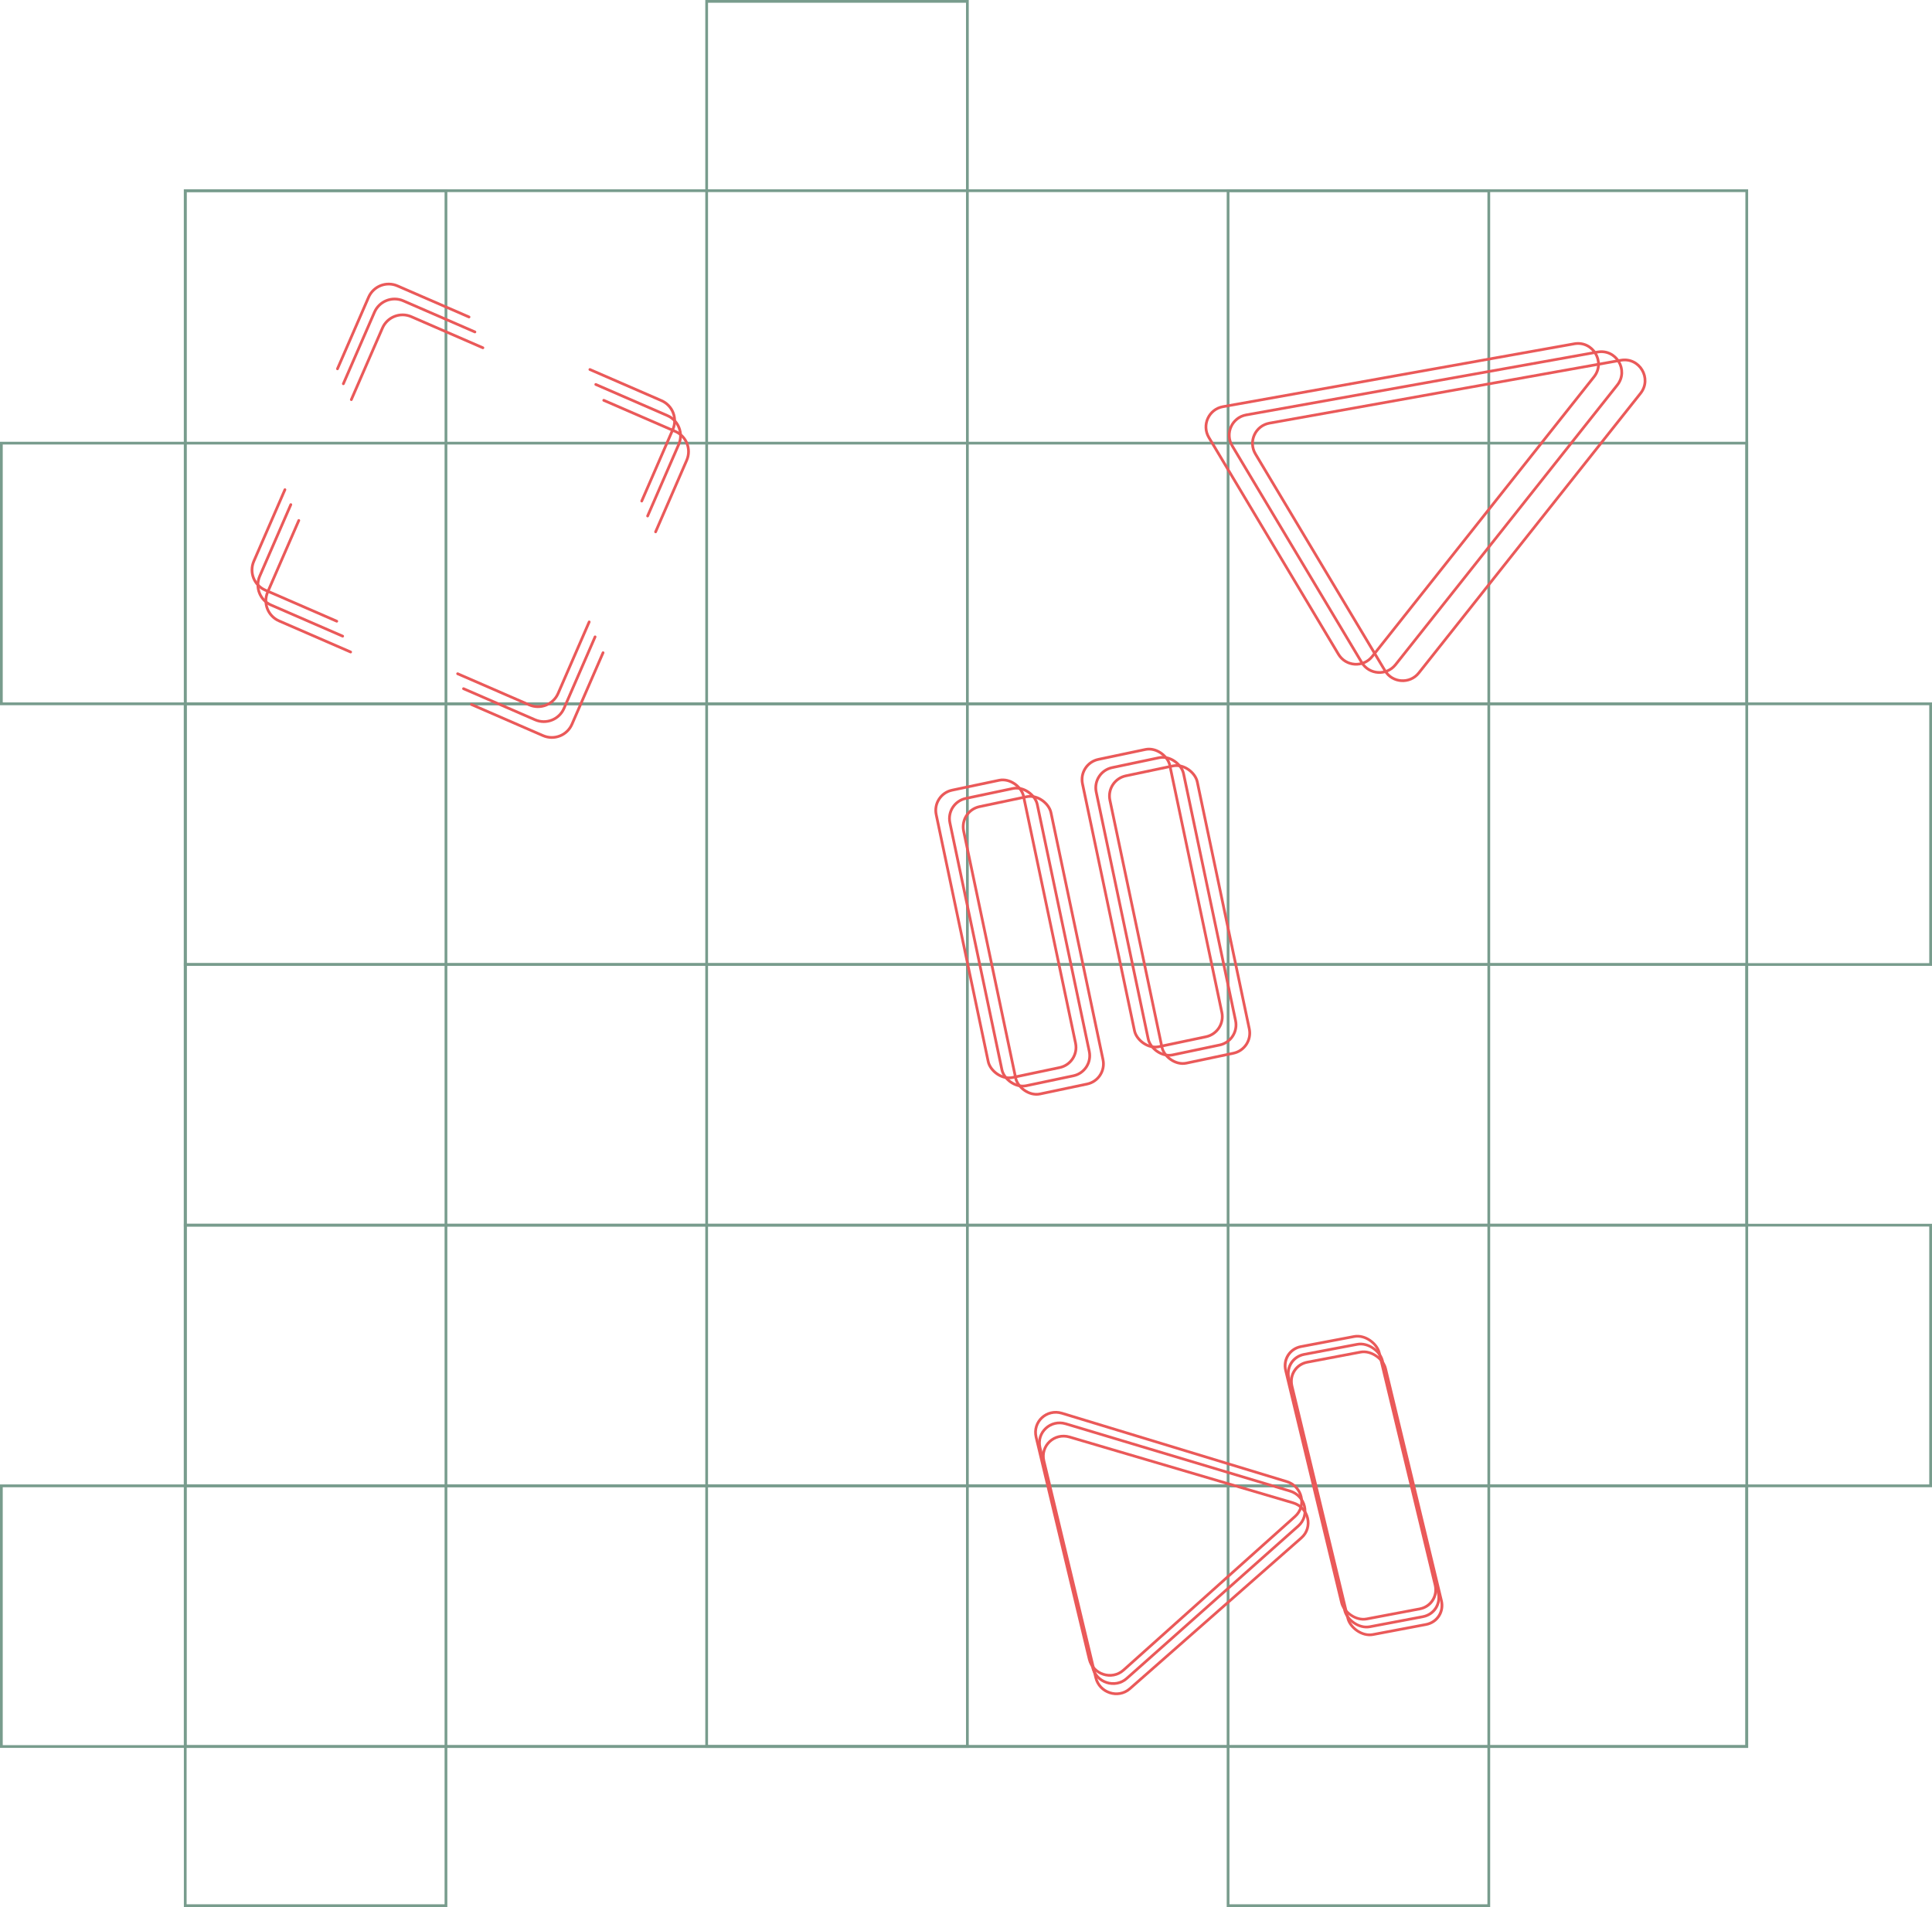 <svg width="704" height="695" viewBox="0 0 704 695" fill="none" xmlns="http://www.w3.org/2000/svg">
<rect x="67.5" y="69.5" width="569" height="567" stroke="#789C8D"/>
<rect x="67.5" y="69.5" width="95" height="625" stroke="#789C8D"/>
<rect x="257.5" y="0.5" width="95" height="636" stroke="#789C8D"/>
<rect x="447.5" y="69.5" width="95" height="625" stroke="#789C8D"/>
<rect x="636.5" y="161.5" width="95" height="636" transform="rotate(90 636.5 161.5)" stroke="#789C8D"/>
<rect x="703.5" y="256.5" width="95" height="636" transform="rotate(90 703.5 256.5)" stroke="#789C8D"/>
<rect x="636.5" y="351.5" width="95" height="569" transform="rotate(90 636.5 351.5)" stroke="#789C8D"/>
<rect x="703.5" y="446.5" width="95" height="636" transform="rotate(90 703.5 446.5)" stroke="#789C8D"/>
<rect x="636.5" y="541.5" width="95" height="636" transform="rotate(90 636.5 541.5)" stroke="#789C8D"/>
<path d="M573.634 125.299C580.435 124.082 585.125 131.928 580.832 137.342L500.029 239.242C496.77 243.353 490.406 242.933 487.715 238.43L440.503 159.442C437.811 154.939 440.455 149.135 445.619 148.211L573.634 125.299Z" stroke="#EA5959"/>
<path d="M582.117 128.299C588.918 127.082 593.608 134.928 589.315 140.342L508.511 242.242C505.252 246.353 498.888 245.933 496.197 241.43L448.985 162.442C446.294 157.939 448.938 152.135 454.101 151.211L582.117 128.299Z" stroke="#EA5959"/>
<path d="M590.599 131.299C597.4 130.082 602.09 137.928 597.797 143.342L516.994 245.242C513.735 249.353 507.371 248.933 504.68 244.43L457.468 165.442C454.776 160.939 457.42 155.135 462.584 154.211L590.599 131.299Z" stroke="#EA5959"/>
<rect x="339.592" y="289.519" width="32.524" height="107" rx="7.5" transform="rotate(-11.891 339.592 289.519)" stroke="#EA5959"/>
<rect x="392.899" y="278.294" width="32.524" height="107" rx="7.5" transform="rotate(-11.891 392.899 278.294)" stroke="#EA5959"/>
<rect x="344.592" y="292.519" width="32.524" height="107" rx="7.5" transform="rotate(-11.891 344.592 292.519)" stroke="#EA5959"/>
<rect x="397.899" y="281.294" width="32.524" height="107" rx="7.5" transform="rotate(-11.891 397.899 281.294)" stroke="#EA5959"/>
<rect x="349.592" y="295.519" width="32.524" height="107" rx="7.5" transform="rotate(-11.891 349.592 295.519)" stroke="#EA5959"/>
<rect x="402.899" y="284.294" width="32.524" height="107" rx="7.5" transform="rotate(-11.891 402.899 284.294)" stroke="#EA5959"/>
<path d="M468.865 539.945C474.512 541.662 476.219 548.794 471.908 552.656L409.374 608.676C405.142 612.467 398.258 610.255 396.922 604.675L377.546 523.747C376.21 518.167 381.411 513.352 386.955 515.038L468.865 539.945Z" stroke="#EA5959"/>
<path d="M470.044 543.391C475.722 545.094 477.44 552.267 473.094 556.129L410.567 611.695C406.33 615.461 399.471 613.243 398.138 607.675L378.968 527.608C377.635 522.04 382.811 517.229 388.348 518.89L470.044 543.391Z" stroke="#EA5959"/>
<path d="M471.146 547.687C476.865 549.371 478.595 556.598 474.205 560.46L411.692 615.446C407.448 619.18 400.619 616.953 399.29 611.401L380.383 532.432C379.054 526.88 384.198 522.075 389.727 523.703L471.146 547.687Z" stroke="#EA5959"/>
<rect x="0.608" y="0.393" width="34.707" height="102.122" rx="7.5" transform="matrix(0.982 -0.186 0.234 0.972 466.043 491.871)" stroke="#EA5959"/>
<rect x="0.608" y="0.393" width="34.707" height="102.122" rx="7.5" transform="matrix(0.982 -0.186 0.234 0.972 467.183 494.716)" stroke="#EA5959"/>
<rect x="0.608" y="0.393" width="34.707" height="102.122" rx="7.5" transform="matrix(0.982 -0.186 0.234 0.972 468.323 497.561)" stroke="#EA5959"/>
<path d="M170.905 115.523L144.829 104.189C140.777 102.428 136.064 104.285 134.303 108.337L122.969 134.413" stroke="#EA5959" stroke-linecap="round"/>
<path d="M233.84 182.605L245.174 156.528C246.935 152.476 245.078 147.764 241.026 146.002L214.95 134.668" stroke="#EA5959" stroke-linecap="round"/>
<path d="M166.759 245.539L192.835 256.873C196.887 258.635 201.6 256.778 203.361 252.726L214.695 226.649" stroke="#EA5959" stroke-linecap="round"/>
<path d="M103.824 178.458L92.49 204.534C90.729 208.586 92.586 213.299 96.638 215.06L122.714 226.395" stroke="#EA5959" stroke-linecap="round"/>
<path d="M173.052 120.971L146.976 109.636C142.924 107.875 138.211 109.732 136.45 113.784L125.115 139.861" stroke="#EA5959" stroke-linecap="round"/>
<path d="M235.986 188.052L247.321 161.976C249.082 157.924 247.225 153.211 243.173 151.45L217.097 140.115" stroke="#EA5959" stroke-linecap="round"/>
<path d="M168.905 250.986L194.982 262.321C199.034 264.082 203.746 262.225 205.507 258.173L216.842 232.097" stroke="#EA5959" stroke-linecap="round"/>
<path d="M105.971 183.905L94.636 209.982C92.875 214.034 94.732 218.746 98.784 220.508L124.861 231.842" stroke="#EA5959" stroke-linecap="round"/>
<path d="M175.958 126.748L149.882 115.414C145.83 113.653 141.117 115.51 139.356 119.562L128.021 145.638" stroke="#EA5959" stroke-linecap="round"/>
<path d="M238.892 193.829L250.227 167.753C251.988 163.701 250.131 158.988 246.079 157.227L220.003 145.893" stroke="#EA5959" stroke-linecap="round"/>
<path d="M171.811 256.764L197.887 268.098C201.94 269.86 206.652 268.003 208.413 263.95L219.748 237.874" stroke="#EA5959" stroke-linecap="round"/>
<path d="M108.877 189.683L97.542 215.759C95.781 219.811 97.638 224.524 101.69 226.285L127.766 237.619" stroke="#EA5959" stroke-linecap="round"/>
</svg>
